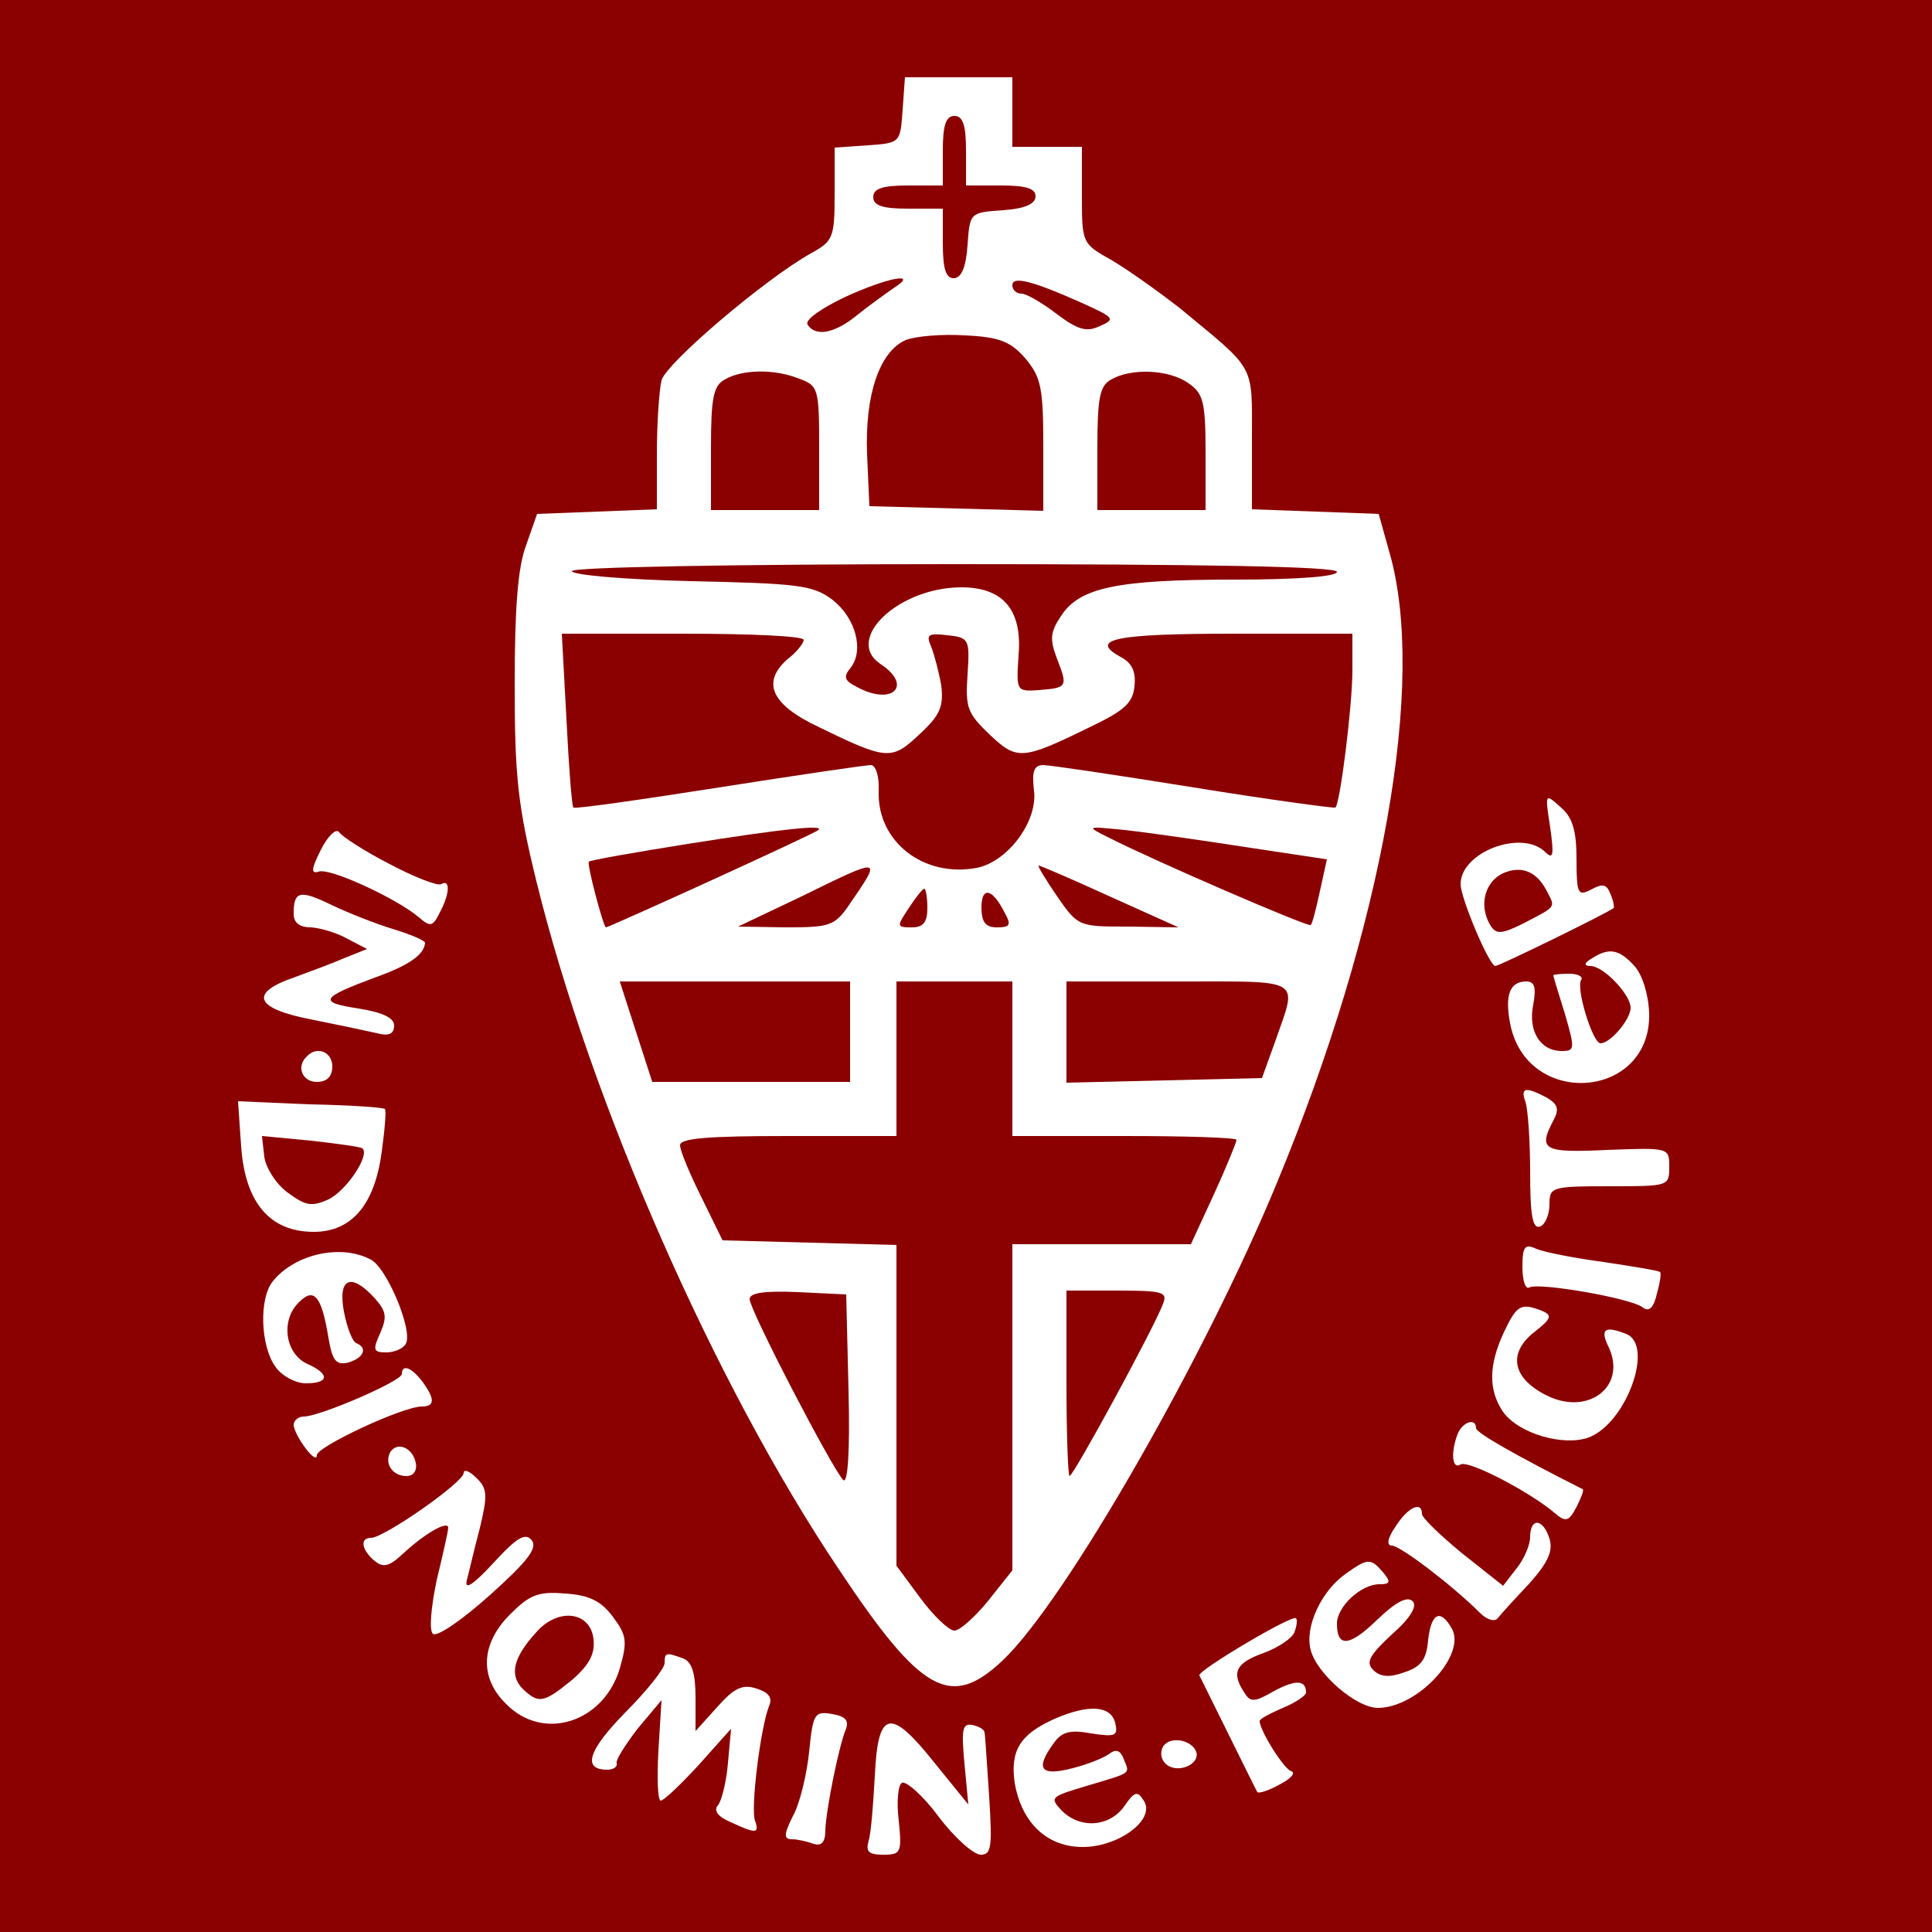 <?xml version="1.0" standalone="no"?>
<!DOCTYPE svg PUBLIC "-//W3C//DTD SVG 20010904//EN"
 "http://www.w3.org/TR/2001/REC-SVG-20010904/DTD/svg10.dtd">
<svg version="1.0" xmlns="http://www.w3.org/2000/svg"
 width="250pt" height="250pt" viewBox="0 0 250 250"
 preserveAspectRatio="xMidYMid meet">

<g transform="translate(0,250) scale(0.1,-0.1)"
fill="#000000" stroke="none">
<path fill="darkred" d="M0 1250 l0 -1250 1250 0 1250 0 0 1250 0 1250 -1250 0 -1250 0 0
-1250z m1310 1105 l0 -45 45 0 45 0 0 -62 c0 -63 0 -63 39 -85 22 -13 61 -41
88 -62 99 -82 93 -70 93 -170 l0 -90 82 -3 82 -3 14 -50 c48 -167 -8 -483
-145 -814 -93 -226 -275 -544 -356 -620 -67 -63 -105 -42 -212 119 -161 240
-321 605 -391 890 -24 98 -28 135 -28 255 0 97 4 152 15 180 l14 40 78 3 77 3
0 72 c0 40 3 82 6 95 7 23 134 131 193 164 29 16 31 20 31 77 l0 60 43 3 c42
3 42 3 45 46 l3 42 70 0 69 0 0 -45z m730 -967 c0 -45 2 -48 19 -39 15 8 20 7
25 -6 4 -9 5 -17 4 -18 -7 -6 -148 -75 -153 -75 -8 0 -45 88 -45 106 0 41 78
71 109 42 11 -11 12 -5 7 31 -7 45 -7 45 14 26 15 -13 20 -30 20 -67z m-1536
-6 c32 -17 63 -29 67 -26 12 7 11 -13 -2 -37 -9 -18 -12 -19 -27 -6 -28 24
-116 65 -130 59 -10 -3 -9 4 3 28 9 18 20 29 24 23 3 -5 32 -24 65 -41z m4
-84 c23 -7 42 -15 42 -18 -1 -15 -20 -29 -65 -45 -70 -26 -74 -32 -21 -40 31
-5 46 -12 46 -22 0 -11 -7 -14 -22 -10 -13 3 -51 11 -86 18 -72 14 -80 34 -22
54 19 7 49 18 65 25 l30 12 -25 13 c-14 8 -35 14 -47 15 -16 0 -23 6 -23 18 0
29 8 31 49 11 21 -10 56 -24 79 -31z m1607 -48 c10 -11 18 -36 19 -61 3 -112
-159 -124 -180 -13 -7 37 0 54 21 54 11 0 13 -8 9 -30 -7 -34 9 -60 37 -60 17
0 17 3 4 48 -8 26 -15 48 -15 50 0 1 9 2 21 2 11 0 18 -4 15 -8 -7 -11 15 -82
25 -82 13 0 39 31 39 46 0 17 -35 54 -52 54 -9 0 -8 4 2 10 22 14 35 12 55
-10z m-1685 -130 c0 -13 -7 -20 -20 -20 -19 0 -27 20 -13 33 13 14 33 6 33
-13z m1571 -40 c15 -9 17 -15 9 -30 -20 -38 -13 -42 70 -38 80 3 80 3 80 -22
0 -25 -1 -25 -77 -25 -76 0 -78 -1 -78 -24 0 -13 -6 -26 -12 -28 -10 -4 -13
15 -13 70 0 42 -3 82 -6 91 -7 19 0 20 27 6z m-1503 -15 c2 -1 0 -26 -4 -55
-9 -69 -39 -104 -88 -104 -57 0 -89 38 -94 111 l-4 58 93 -4 c52 -1 95 -4 97
-6z m1577 -198 c39 -6 71 -11 73 -13 2 -1 0 -14 -4 -28 -4 -18 -10 -24 -18
-18 -14 12 -136 33 -147 26 -5 -3 -9 9 -9 26 0 27 3 31 18 24 9 -4 49 -12 87
-17z m-1595 3 c21 -11 55 -93 45 -109 -3 -6 -15 -11 -25 -11 -17 0 -18 3 -8
25 9 21 8 28 -7 45 -31 34 -48 26 -40 -17 4 -21 11 -39 16 -41 15 -6 10 -19
-10 -25 -16 -4 -21 2 -26 32 -9 55 -19 66 -39 45 -23 -23 -17 -66 12 -79 29
-13 28 -25 -2 -25 -14 0 -32 10 -40 22 -19 27 -21 88 -3 110 28 35 88 49 127
28z m1515 -66 c14 -6 13 -10 -10 -28 -34 -27 -28 -59 15 -81 54 -28 105 10 82
61 -12 24 -6 29 22 18 37 -14 1 -115 -48 -134 -33 -12 -91 5 -111 33 -19 28
-19 60 1 103 17 36 22 38 49 28z m-1449 -91 c17 -23 17 -33 0 -33 -25 0 -136
-52 -136 -63 0 -14 -29 25 -30 39 0 6 6 11 13 11 21 0 127 46 127 55 0 13 12
9 26 -9z m1364 -61 c0 -6 51 -35 138 -79 2 -1 -2 -11 -8 -23 -10 -19 -14 -20
-28 -8 -33 28 -112 69 -122 63 -11 -7 -13 15 -4 39 6 16 24 22 24 8z m-1372
-45 c2 -10 -3 -17 -12 -17 -18 0 -29 16 -21 31 9 14 29 6 33 -14z m83 -84 c-7
-26 -14 -57 -17 -68 -3 -13 8 -6 34 22 31 34 42 40 50 30 8 -10 -5 -27 -54
-71 -37 -33 -69 -55 -74 -50 -5 5 -2 35 5 69 8 33 15 64 15 68 0 10 -30 -7
-58 -33 -18 -17 -26 -19 -37 -10 -17 14 -20 30 -5 30 17 0 120 72 120 84 0 5
7 3 16 -6 15 -14 15 -23 5 -65z m1219 18 c0 -5 24 -28 52 -51 l53 -42 17 22
c10 12 18 31 18 41 0 26 17 24 25 -2 5 -16 -2 -31 -26 -58 -19 -20 -37 -40
-41 -45 -4 -5 -14 -2 -23 7 -35 35 -103 87 -114 87 -7 0 -6 9 5 25 16 25 34
33 34 16z m-50 -76 c10 -12 9 -15 -5 -15 -24 0 -55 -29 -55 -51 0 -31 16 -30
52 5 24 23 39 31 46 24 6 -6 -2 -21 -27 -43 -29 -27 -34 -36 -24 -46 9 -9 21
-10 40 -3 22 7 29 17 31 42 4 35 16 41 31 14 18 -34 -45 -102 -96 -102 -28 0
-79 44 -87 75 -8 30 14 77 46 99 28 20 32 20 48 1z m-997 -57 c18 -24 19 -32
9 -67 -21 -70 -99 -95 -147 -46 -35 34 -33 78 5 116 25 25 36 30 71 27 32 -2
47 -10 62 -30z m882 -20 c-3 -8 -21 -20 -40 -27 -36 -13 -42 -25 -25 -51 8
-13 13 -13 39 2 28 15 41 14 41 -2 0 -4 -13 -13 -30 -20 -16 -7 -30 -14 -30
-17 0 -12 31 -62 41 -65 6 -2 -1 -10 -15 -17 -14 -8 -27 -12 -29 -10 -2 3 -53
107 -75 151 -3 6 120 79 125 74 2 -2 1 -10 -2 -18z m-791 -34 c11 -4 16 -19
16 -50 l0 -44 28 31 c22 25 33 30 51 24 16 -5 21 -12 16 -23 -11 -28 -24 -133
-18 -148 6 -17 1 -17 -31 -2 -17 7 -23 15 -17 22 5 6 11 31 13 55 l4 44 -42
-47 c-23 -25 -45 -46 -49 -46 -4 0 -5 29 -3 65 l4 65 -31 -37 c-16 -21 -29
-41 -27 -45 1 -4 -4 -8 -12 -8 -33 0 -25 25 23 74 28 28 51 57 51 64 0 14 2
14 24 6z m210 -93 c-9 -23 -25 -102 -26 -129 0 -16 -5 -21 -15 -18 -8 3 -21 6
-28 6 -11 0 -11 6 1 30 9 16 18 54 21 83 5 50 7 53 30 49 18 -3 22 -9 17 -21z
m349 10 c4 -17 1 -19 -31 -14 -27 5 -38 2 -48 -12 -25 -34 -18 -44 24 -33 20
5 42 14 48 19 8 6 14 4 18 -7 8 -20 12 -17 -48 -35 -47 -14 -48 -15 -32 -32
24 -24 62 -21 81 6 13 19 17 20 25 7 16 -24 -32 -60 -79 -60 -46 0 -79 31 -88
83 -6 42 7 63 52 83 44 19 72 17 78 -5z m-233 -53 l43 -53 -5 53 c-4 44 -3 52
10 50 9 -2 16 -6 16 -10 1 -4 3 -41 6 -83 4 -65 3 -75 -11 -75 -9 0 -34 22
-55 50 -20 27 -42 46 -47 43 -5 -3 -7 -25 -4 -49 4 -41 3 -44 -20 -44 -19 0
-23 4 -19 18 3 9 6 47 8 84 4 86 20 89 78 16z m338 15 c5 -17 -26 -29 -40 -15
-6 6 -7 15 -3 22 9 14 37 9 43 -7z"/>
<path fill="darkred" d="M1220 2305 l0 -45 -45 0 c-33 0 -45 -4 -45 -15 0 -11 12 -15 45 -15
l45 0 0 -45 c0 -33 4 -45 14 -45 10 0 16 14 18 43 3 42 3 42 46 45 28 2 42 8
42 18 0 10 -12 14 -45 14 l-45 0 0 45 c0 33 -4 45 -15 45 -11 0 -15 -12 -15
-45z"/>
<path fill="darkred" d="M1092 2115 c-29 -14 -51 -29 -47 -35 10 -16 35 -12 65 13 15 12 36
27 46 34 35 22 -8 14 -64 -12z"/>
<path fill="darkred" d="M1310 2131 c0 -6 5 -11 12 -11 6 0 27 -12 45 -26 28 -21 39 -24 56
-16 21 9 19 11 -23 30 -65 29 -90 35 -90 23z"/>
<path fill="darkred" d="M1172 2060 c-34 -15 -53 -71 -50 -148 l3 -67 113 -3 112 -3 0 85 c0
74 -3 88 -23 112 -19 22 -34 28 -78 30 -30 2 -64 -1 -77 -6z"/>
<path fill="darkred" d="M938 2009 c-15 -8 -18 -24 -18 -89 l0 -80 70 0 70 0 0 80 c0 77 -1
81 -26 90 -32 13 -74 12 -96 -1z"/>
<path fill="darkred" d="M1438 2009 c-15 -8 -18 -24 -18 -89 l0 -80 70 0 70 0 0 74 c0 66 -3
77 -22 90 -25 18 -74 20 -100 5z"/>
<path fill="darkred" d="M740 1761 c0 -5 69 -11 154 -13 138 -3 158 -5 183 -24 30 -23 42 -66
23 -89 -9 -11 -7 -16 9 -24 46 -25 73 2 30 30 -47 32 24 99 105 99 54 0 79
-29 74 -88 -3 -46 -3 -47 26 -45 37 3 38 4 24 40 -10 26 -9 35 5 56 24 37 73
47 225 47 81 0 132 4 132 10 0 7 -172 10 -495 10 -291 0 -495 -4 -495 -9z"/>
<path fill="darkred" d="M733 1569 c3 -61 7 -113 9 -114 2 -2 86 10 188 26 102 16 190 29 197
29 6 0 11 -14 10 -34 -2 -65 58 -112 127 -99 40 8 79 60 74 100 -3 25 0 33 12
33 8 0 96 -13 195 -29 99 -16 181 -27 183 -26 6 5 22 131 22 178 l0 47 -154 0
c-152 0 -188 -7 -146 -30 15 -8 20 -19 18 -38 -2 -22 -14 -32 -58 -53 -88 -43
-94 -43 -130 -9 -28 27 -31 34 -28 77 3 46 2 48 -26 51 -25 3 -28 1 -21 -15 4
-10 10 -33 13 -50 3 -27 -1 -38 -28 -63 -36 -34 -42 -34 -130 9 -62 29 -75 58
-41 88 12 9 21 21 21 25 0 5 -70 8 -156 8 l-157 0 6 -111z"/>
<path fill="darkred" d="M890 1408 c-69 -11 -126 -21 -128 -23 -3 -3 19 -85 22 -85 4 0 272
122 275 126 8 7 -43 2 -169 -18z"/>
<path fill="darkred" d="M1435 1416 c61 -31 258 -116 261 -113 2 1 7 21 12 44 l9 41 -106 16
c-58 9 -128 19 -156 22 -50 5 -50 5 -20 -10z"/>
<path fill="darkred" d="M1035 1339 l-80 -38 62 -1 c56 0 63 2 81 28 44 64 45 64 -63 11z"/>
<path fill="darkred" d="M1368 1340 c27 -39 28 -39 92 -39 l65 -1 -89 40 c-48 22 -90 40 -92
40 -2 0 9 -18 24 -40z"/>
<path fill="darkred" d="M1176 1325 c-16 -24 -16 -25 4 -25 15 0 20 7 20 25 0 14 -2 25 -4 25
-2 0 -11 -11 -20 -25z"/>
<path fill="darkred" d="M1270 1326 c0 -19 5 -26 20 -26 17 0 19 3 10 19 -16 32 -30 34 -30 7z"/>
<path fill="darkred" d="M823 1165 l21 -65 128 0 128 0 0 65 0 65 -149 0 -149 0 21 -65z"/>
<path fill="darkred" d="M1160 1130 l0 -100 -140 0 c-106 0 -140 -3 -140 -12 0 -7 13 -38 28
-68 l27 -55 113 -3 112 -3 0 -207 0 -208 31 -42 c17 -23 37 -42 44 -42 7 0 27
18 44 39 l31 39 0 211 0 211 116 0 115 0 30 65 c16 35 29 67 29 70 0 3 -65 5
-145 5 l-145 0 0 100 0 100 -75 0 -75 0 0 -100z"/>
<path fill="darkred" d="M1380 1165 l0 -66 127 3 126 3 18 50 c28 80 36 75 -126 75 l-145 0 0
-65z"/>
<path fill="darkred" d="M970 819 c0 -14 106 -218 121 -234 6 -6 9 36 7 115 l-3 125 -62 3
c-44 2 -63 -1 -63 -9z"/>
<path fill="darkred" d="M1380 710 c0 -66 2 -120 4 -120 5 0 110 193 121 223 6 15 0 17 -59
17 l-66 0 0 -120z"/>
<path fill="darkred" d="M1950 1372 c-28 -9 -38 -43 -21 -70 7 -11 14 -11 42 3 44 23 42 20
30 43 -12 23 -30 31 -51 24z"/>
<path fill="darkred" d="M342 1003 c2 -14 15 -35 30 -46 23 -17 31 -19 53 -9 23 11 54 57 44
66 -2 2 -32 6 -67 10 l-63 6 3 -27z"/>
<path fill="darkred" d="M694 388 c-30 -33 -35 -55 -18 -73 21 -20 27 -19 64 11 23 20 30 34
28 53 -4 36 -46 41 -74 9z"/>
</g>
</svg>
